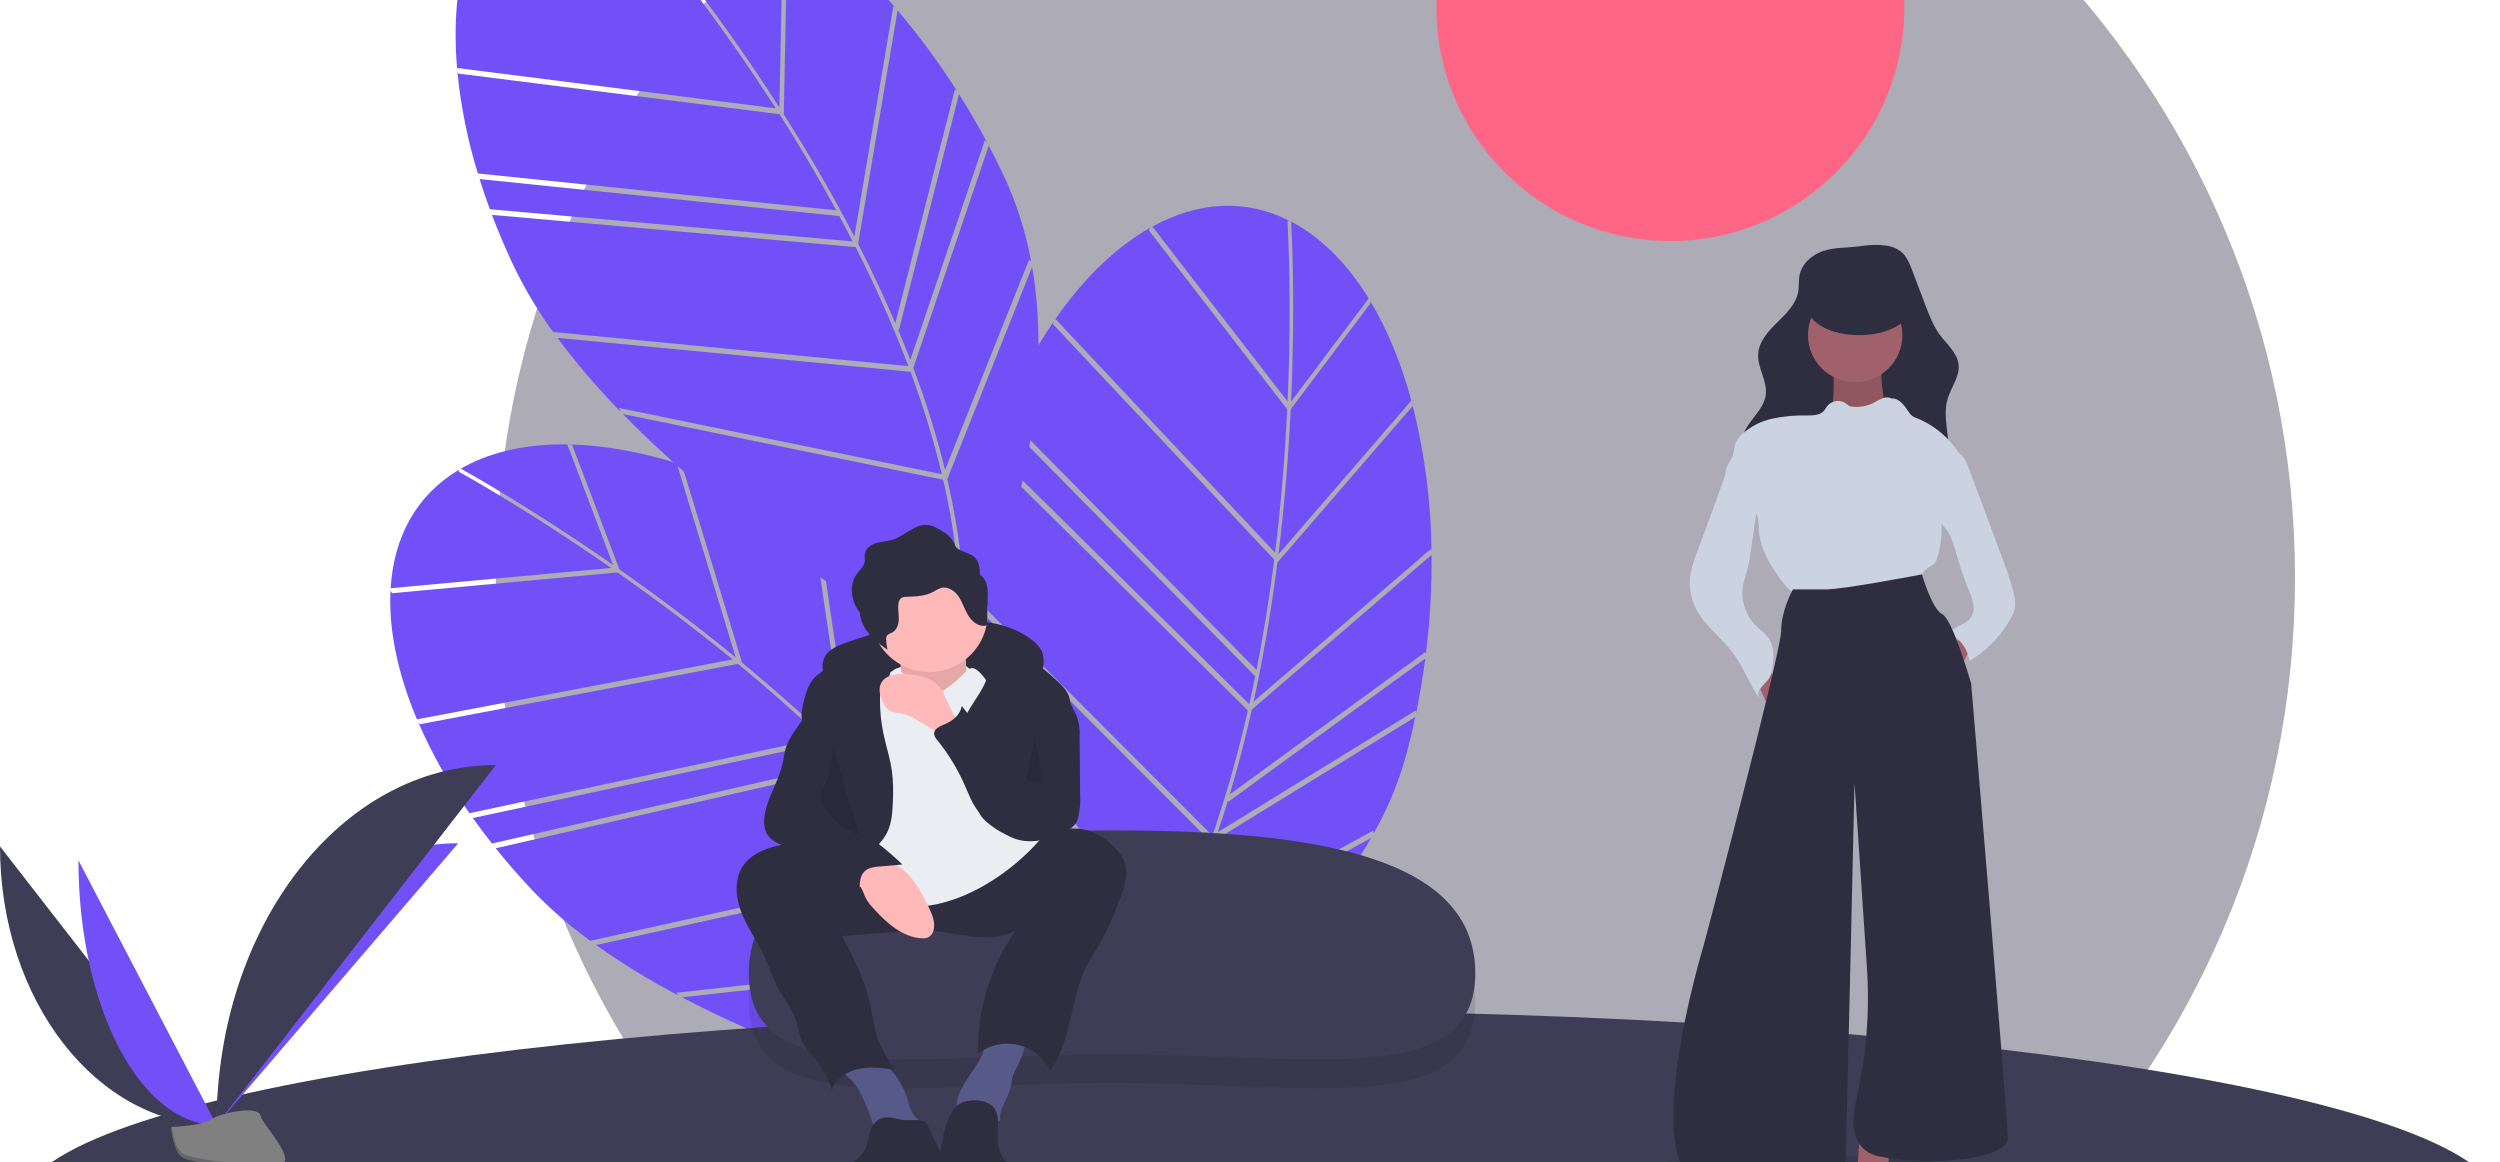 <svg width="413" height="192" viewBox="0 0 413 192" fill="none" xmlns="http://www.w3.org/2000/svg">
<path d="M230.525 243.685C312.6 243.685 379.134 177.32 379.134 95.454C379.134 13.589 312.6 -52.777 230.525 -52.777C148.451 -52.777 81.916 13.589 81.916 95.454C81.916 177.32 148.451 243.685 230.525 243.685Z" fill="#3F3D56" fill-opacity="0.43"/>
<path d="M275.945 39.819C297.289 39.819 314.591 22.56 314.591 1.271C314.591 -20.019 297.289 -37.277 275.945 -37.277C254.601 -37.277 237.299 -20.019 237.299 1.271C237.299 22.56 254.601 39.819 275.945 39.819Z" fill="#FF6584"/>
<path d="M113.932 -23.971L114.989 -2.004C119.368 3.821 124.092 10.488 128.754 17.753L129.42 -15.76L129.787 -15.526C124.394 -19.369 118.912 -22.309 113.565 -24.175L113.932 -23.971Z" fill="#7250F8"/>
<path d="M162.703 23.182L163.057 23.52C161.602 20.79 160.059 18.135 158.43 15.556L148.499 54.531L148.331 54.383C149.049 56.093 149.732 57.791 150.379 59.477L162.703 23.182Z" fill="#7250F8"/>
<path d="M147.575 1.025L147.941 1.317C142.691 -4.888 136.722 -10.451 130.16 -15.255L129.482 18.896C133.82 25.726 137.705 32.453 141.135 39.077L147.575 1.025Z" fill="#7250F8"/>
<path d="M75.54 11.687C76.098 17.443 77.238 23.129 78.942 28.657L138.159 34.749C135.067 29.063 131.876 23.728 128.778 18.866L75.691 12.152L75.54 11.687Z" fill="#7250F8"/>
<path d="M81.096 35.031L80.937 34.567L140.87 39.881C140.146 38.468 139.414 37.075 138.673 35.7L79.238 29.584L79.082 29.12C79.681 31.069 80.352 33.039 81.096 35.031Z" fill="#7250F8"/>
<path d="M157.755 14.744L158.115 15.061C155.144 10.399 151.86 5.943 148.287 1.723L141.76 40.29C144.022 44.72 146.071 49.088 147.907 53.393L157.755 14.744Z" fill="#7250F8"/>
<path d="M156.487 79.168C158.869 89.449 159.772 99.17 159.176 108.224C162.527 101.101 175.273 71.592 170.509 44.091L156.487 79.168Z" fill="#7250F8"/>
<path d="M92.091 55.816C95.262 60.077 98.716 64.121 102.429 67.921L102.285 67.406L155.597 78.346C154.21 72.605 152.479 66.952 150.413 61.418L92.091 55.816Z" fill="#7250F8"/>
<path d="M150.873 60.785C151.07 61.31 151.27 61.836 151.46 62.358C153.291 67.361 154.847 72.46 156.122 77.632L170.011 42.887L170.35 43.226C169.471 38.392 167.981 33.688 165.916 29.226C165.097 27.477 164.239 25.754 163.343 24.058L150.873 60.785Z" fill="#7250F8"/>
<path d="M128.157 17.897C123.543 10.717 118.872 4.131 114.544 -1.626L78.048 -9.852L77.924 -10.311C75.646 -4.326 74.813 3.026 75.503 11.237L128.157 17.897Z" fill="#7250F8"/>
<path d="M155.813 79.259L102.891 68.399C125.151 91.192 156.294 108.672 158.282 109.777C159.209 99.735 158.157 89.42 155.813 79.259Z" fill="#7250F8"/>
<path d="M150.038 60.483L150.05 60.448C147.505 53.756 144.601 47.206 141.35 40.826L81.27 35.499C82.29 38.194 83.443 40.917 84.728 43.669C86.601 47.589 88.828 51.331 91.382 54.849L150.038 60.483Z" fill="#7250F8"/>
<path d="M226.463 50.02L213.23 67.61C212.878 74.883 212.253 83.023 211.198 91.585L233.141 66.197L233.274 66.611C231.577 60.22 229.235 54.468 226.311 49.629L226.463 50.02Z" fill="#7250F8"/>
<path d="M213.29 66.335L226.109 49.295C222.79 43.902 218.736 39.673 214.029 37.015C213.784 36.876 213.538 36.747 213.292 36.618C213.408 38.594 214.013 50.198 213.29 66.335Z" fill="#7250F8"/>
<path d="M233.874 117.365L233.931 117.85C234.556 114.821 235.065 111.796 235.459 108.773L202.889 132.473L202.854 132.252C202.314 134.025 201.754 135.768 201.174 137.479L233.874 117.365Z" fill="#7250F8"/>
<path d="M236.391 90.675L236.486 91.132C236.41 83.013 235.37 74.932 233.388 67.057L211.028 92.928C210.002 100.949 208.693 108.601 207.099 115.885L236.391 90.675Z" fill="#7250F8"/>
<path d="M174.093 53.059C170.842 57.847 168.084 62.951 165.861 68.292L207.574 110.658C208.829 104.312 209.782 98.173 210.505 92.457L173.912 53.512L174.093 53.059Z" fill="#7250F8"/>
<path d="M163.445 74.572L163.618 74.114L206.38 116.336C206.726 114.787 207.053 113.248 207.363 111.718L165.496 69.195L165.672 68.738C164.888 70.62 164.145 72.565 163.445 74.572Z" fill="#7250F8"/>
<path d="M235.459 107.717L235.534 108.191C236.226 102.71 236.547 97.189 236.494 91.665L206.805 117.217C205.715 122.068 204.5 126.736 203.161 131.22L235.459 107.717Z" fill="#7250F8"/>
<path d="M193.287 156.53C188.547 165.964 183.027 174.025 176.779 180.619C183.915 177.265 212.6 162.646 226.516 138.434L193.287 156.53Z" fill="#7250F8"/>
<path d="M158.621 97.576C158.339 102.875 158.414 108.187 158.844 113.476L159.062 112.987L193.127 155.33C195.729 150.026 198.011 144.571 199.959 138.995L158.621 97.576Z" fill="#7250F8"/>
<path d="M212.706 66.318C213.484 48.859 212.697 36.769 212.686 36.595L212.979 36.456C205.643 32.754 197.804 33.343 190.37 37.428L212.706 66.318Z" fill="#7250F8"/>
<path d="M200.718 138.8C200.534 139.329 200.352 139.861 200.164 140.384C198.375 145.403 196.314 150.32 193.989 155.115L226.903 137.19L226.947 137.668C229.361 133.384 231.222 128.814 232.484 124.064C232.971 122.196 233.413 120.323 233.807 118.446L200.718 138.8Z" fill="#7250F8"/>
<path d="M210.647 91.316C211.684 82.851 212.298 74.807 212.645 67.619L189.796 38.065L189.995 37.633C184.413 40.792 179.07 45.925 174.351 52.688L210.647 91.316Z" fill="#7250F8"/>
<path d="M192.71 156.17L158.894 114.138C161.464 145.854 174.272 179.131 175.097 181.246C182.232 174.102 188.018 165.488 192.71 156.17Z" fill="#7250F8"/>
<path d="M200.269 138.036L200.3 138.016C202.619 131.244 204.571 124.351 206.146 117.369L163.279 75.044C162.342 77.768 161.489 80.599 160.719 83.536C159.654 87.747 158.977 92.046 158.695 96.38L200.269 138.036Z" fill="#7250F8"/>
<path d="M94.519 73.505L102.331 94.071C108.301 98.261 114.86 103.144 121.545 108.617L111.793 76.54L112.215 76.649C105.895 74.657 99.77 73.551 94.107 73.425L94.519 73.505Z" fill="#7250F8"/>
<path d="M101.283 93.338L93.716 73.416C87.372 73.325 81.621 74.477 76.85 77.02C76.602 77.152 76.361 77.29 76.12 77.428C77.856 78.388 88.005 84.09 101.283 93.338Z" fill="#7250F8"/>
<path d="M155.514 103.313L155.956 103.525C153.726 101.377 151.436 99.328 149.087 97.378L151.72 137.506L151.515 137.417C152.727 138.822 153.903 140.226 155.041 141.63L155.514 103.313Z" fill="#7250F8"/>
<path d="M134.261 86.905L134.699 87.07C127.784 82.787 120.384 79.337 112.654 76.791L122.592 109.48C128.834 114.637 134.613 119.837 139.928 125.079L134.261 86.905Z" fill="#7250F8"/>
<path d="M69.058 119.254C71.372 124.557 74.218 129.612 77.551 134.344L135.756 121.881C131.054 117.426 126.366 113.336 121.913 109.668L69.345 119.649L69.058 119.254Z" fill="#7250F8"/>
<path d="M81.575 139.742L81.28 139.35L139.925 125.926C138.799 124.806 137.67 123.706 136.54 122.626L78.12 135.135L77.828 134.742C79.001 136.41 80.25 138.077 81.575 139.742Z" fill="#7250F8"/>
<path d="M148.193 96.814L148.634 97.004C144.364 93.487 139.86 90.261 135.154 87.349L140.898 126.04C144.423 129.556 147.725 133.078 150.805 136.606L148.193 96.814Z" fill="#7250F8"/>
<path d="M166.952 158.474C172.403 167.517 176.274 176.484 178.513 185.278C179.493 177.47 182.47 145.477 169.417 120.792L166.952 158.474Z" fill="#7250F8"/>
<path d="M98.472 156.12C102.809 159.194 107.347 161.975 112.056 164.445L111.759 163.999L165.85 157.967C162.752 152.934 159.354 148.092 155.675 143.466L98.472 156.12Z" fill="#7250F8"/>
<path d="M100.957 93.821C86.588 83.819 75.93 78.009 75.776 77.926L75.816 77.605C68.754 81.803 65.056 88.723 64.534 97.173L100.957 93.821Z" fill="#7250F8"/>
<path d="M155.916 142.722C156.266 143.16 156.619 143.599 156.962 144.036C160.253 148.23 163.314 152.599 166.129 157.125L168.571 119.8L168.998 120.018C166.664 115.691 163.789 111.677 160.443 108.071C159.122 106.66 157.772 105.286 156.395 103.948L155.916 142.722Z" fill="#7250F8"/>
<path d="M121.022 108.938C114.409 103.532 107.926 98.708 102.026 94.568L64.768 97.997L64.508 97.598C64.195 103.992 65.682 111.241 68.882 118.838L121.022 108.938Z" fill="#7250F8"/>
<path d="M166.338 158.768L112.642 164.756C140.876 179.57 175.911 186.593 178.144 187.031C175.914 177.194 171.717 167.708 166.338 158.768Z" fill="#7250F8"/>
<path d="M155.028 142.692L155.029 142.655C150.535 137.075 145.744 131.742 140.675 126.676L81.886 140.134C83.691 142.382 85.631 144.616 87.706 146.837C90.702 149.988 93.98 152.86 97.499 155.418L155.028 142.692Z" fill="#7250F8"/>
<path d="M413 199.177C413 216.955 321.314 248.455 208.215 248.455C95.115 248.455 3.43 216.955 3.43 199.177C3.43 181.399 95.115 184.076 208.215 184.076C321.314 184.076 413 181.399 413 199.177Z" fill="#3F3D56"/>
<path opacity="0.1" d="M413 199.177C413 216.955 321.314 248.455 208.215 248.455C95.115 248.455 3.43 216.955 3.43 199.177C3.43 181.399 95.115 184.076 208.215 184.076C321.314 184.076 413 181.399 413 199.177Z" fill="black"/>
<path d="M208.215 231.366C321.314 231.366 413 216.955 413 199.177C413 181.399 321.314 166.987 208.215 166.987C95.115 166.987 3.43 181.399 3.43 199.177C3.43 216.955 95.115 231.366 208.215 231.366Z" fill="#3F3D56"/>
<path opacity="0.1" d="M243.719 165.532C243.719 184.9 216.653 178.909 183.513 178.909C150.373 178.909 123.709 184.9 123.709 165.532C123.709 146.163 150.772 141.951 183.911 141.951C217.051 141.951 243.719 146.163 243.719 165.532Z" fill="black"/>
<path d="M243.719 160.763C243.719 180.131 216.653 174.141 183.513 174.141C150.373 174.141 123.709 180.131 123.709 160.763C123.709 141.395 150.772 137.182 183.911 137.182C217.051 137.182 243.719 141.395 243.719 160.763Z" fill="#3F3D56"/>
<path d="M137.11 107.469C137.839 106.952 138.643 106.549 139.495 106.276C144.895 104.272 150.554 103.043 156.301 102.627C161.298 102.273 166.714 102.693 170.617 105.826C171.224 106.27 171.721 106.848 172.069 107.513C172.56 108.57 172.411 109.799 172.252 110.953C172.217 111.401 172.104 111.839 171.918 112.248C171.393 113.245 170.1 113.595 168.977 113.475C167.853 113.356 166.8 112.882 165.692 112.662C165.006 112.543 164.313 112.472 163.617 112.451L156.669 112.076C152.348 111.842 147.97 111.613 143.732 112.483C142.428 112.717 141.167 113.15 139.995 113.767C139.027 114.31 138.375 115.087 137.477 114.086C135.898 112.327 135.025 109.094 137.11 107.469Z" fill="#2F2E41"/>
<path d="M147.877 110.534C147.877 110.534 157.222 106.355 160.767 111.177C164.312 115.998 158.834 114.07 158.834 114.07L152.711 115.998L145.943 114.713L147.877 110.534Z" fill="#EAEDF2"/>
<path d="M148.36 107.48C148.36 107.48 149.649 113.588 148.682 115.195C147.716 116.802 154.161 119.052 154.161 119.052L160.284 116.481C160.284 116.481 158.673 106.516 160.284 104.587L148.36 107.48Z" fill="#FFB9B9"/>
<path opacity="0.1" d="M148.36 107.48C148.36 107.48 149.649 113.588 148.682 115.195C147.716 116.802 154.161 119.052 154.161 119.052L160.284 116.481C160.284 116.481 158.673 106.516 160.284 104.587L148.36 107.48Z" fill="black"/>
<path d="M142.321 180.918C143.188 182.71 143.9 184.572 144.451 186.485C144.46 186.548 144.482 186.608 144.516 186.662C144.551 186.716 144.596 186.762 144.649 186.798C144.702 186.833 144.762 186.857 144.825 186.867C144.888 186.878 144.953 186.875 145.015 186.859L150.747 186.853C151.455 186.852 152.404 186.625 152.396 185.919C152.391 185.424 151.883 185.115 151.505 184.793C150.456 183.9 150.182 182.427 149.748 181.121C148.903 178.606 147.275 176.425 145.101 174.897C144.808 174.667 144.469 174.5 144.108 174.407C143.745 174.354 143.375 174.374 143.019 174.466C142.013 174.668 138.255 175.361 138.965 176.821C139.271 177.45 140.403 178.104 140.878 178.691C141.432 179.384 141.915 180.13 142.321 180.918Z" fill="#575A89"/>
<path d="M162.254 174.287C162.052 174.71 161.827 175.123 161.58 175.522C160.75 176.888 159.77 178.163 158.997 179.562C158.475 180.417 158.154 181.377 158.055 182.373C158.011 182.871 158.087 183.372 158.278 183.834C158.468 184.297 158.767 184.706 159.149 185.03C159.981 185.66 161.122 185.689 162.156 185.542C163.19 185.395 164.218 185.1 165.26 185.177C164.909 183.195 166.585 181.45 167.004 179.481C167.122 178.928 167.139 178.355 167.297 177.812C167.467 177.315 167.684 176.836 167.946 176.381C168.781 174.76 169.37 173.024 169.697 171.231C169.736 171.013 164.601 170.978 164.119 171.082C162.616 171.406 162.836 173.043 162.254 174.287Z" fill="#575A89"/>
<path d="M122.677 143.144C121.211 145.432 121.549 148.464 122.579 150.978C123.608 153.492 125.247 155.714 126.368 158.188C127.083 159.766 127.585 161.438 128.39 162.972C129.387 164.871 130.842 166.545 131.511 168.582C131.938 169.88 132.036 171.304 132.727 172.484C133.144 173.114 133.621 173.704 134.15 174.245C135.638 175.945 136.755 177.936 137.43 180.09C138.062 178.214 139.952 176.984 141.894 176.578C143.836 176.172 145.848 176.448 147.813 176.725C146.717 175.031 145.61 173.316 144.957 171.409C144.325 169.564 144.139 167.602 143.713 165.699C142.841 161.798 140.976 158.2 139.131 154.651L148.617 153.901C150.166 153.746 151.722 153.688 153.278 153.728C155.727 153.843 158.125 154.442 160.561 154.719C162.996 154.996 165.573 154.923 167.743 153.787C163.593 159.727 161.431 166.823 161.568 174.062C162.495 173.345 163.572 172.844 164.719 172.596C165.866 172.348 167.054 172.358 168.196 172.627C169.338 172.896 170.405 173.416 171.32 174.15C172.234 174.883 172.973 175.811 173.481 176.866C177.199 171.799 176.757 164.744 179.703 159.195C180.308 158.054 181.051 156.991 181.704 155.877C182.94 153.639 183.997 151.307 184.868 148.905C185.692 146.802 186.522 144.463 185.731 142.348C185.403 141.546 184.925 140.813 184.323 140.188C182.623 138.319 180.258 136.936 177.728 136.879C173.846 136.79 170.638 139.661 167.232 141.522C163.166 143.678 158.567 144.629 153.978 144.264C149.299 143.934 144.831 142.406 140.374 141.061C138.144 140.357 135.878 139.774 133.585 139.314C131.673 138.956 129.853 139.353 127.969 139.84C125.919 140.371 123.857 141.302 122.677 143.144Z" fill="#2F2E41"/>
<path d="M163.184 101.373C163.182 103.93 162.163 106.381 160.35 108.189C158.537 109.997 156.08 111.014 153.516 111.016C152.94 111.017 152.365 110.965 151.798 110.862C149.989 110.536 148.311 109.702 146.959 108.458C145.608 107.214 144.641 105.612 144.171 103.839C143.7 102.066 143.747 100.196 144.304 98.449C144.861 96.701 145.907 95.148 147.318 93.972C148.729 92.797 150.447 92.046 152.27 91.81C154.093 91.573 155.946 91.86 157.611 92.637C159.277 93.414 160.686 94.648 161.673 96.196C162.66 97.743 163.184 99.539 163.184 101.373Z" fill="#FFB9B9"/>
<path d="M147.877 110.534C147.877 110.534 149.649 111.337 150.294 111.98C150.938 112.623 152.872 116.159 156.095 113.909C159.317 111.659 159.639 110.373 160.606 110.373C161.573 110.373 162.862 112.302 162.862 112.302L171.724 138.821C169.336 141.51 166.568 143.838 163.507 145.732C158.35 148.946 152.227 150.554 149.327 149.268C146.427 147.982 140.948 147.018 139.981 144.446C139.015 141.875 137.403 134.16 137.403 134.16L141.915 114.552L147.877 110.534Z" fill="#EAEDF2"/>
<path d="M146.632 137.355C147.335 135.841 147.437 134.127 147.497 132.46C147.591 130.809 147.547 129.153 147.365 127.509C147.08 125.359 146.378 123.288 145.935 121.164C145.546 119.302 145.357 117.404 145.371 115.501C145.377 114.633 145.44 113.72 145.915 112.992C146.245 112.484 146.763 112.091 146.97 111.521C147.375 110.405 146.373 109.236 145.276 108.776C143.939 108.276 142.477 108.218 141.104 108.609C139.743 109.002 138.427 109.538 137.18 110.21C136.237 110.612 135.37 111.171 134.616 111.864C133.616 112.896 133.176 114.334 132.821 115.726C132.537 116.839 132.284 118.001 132.5 119.13C132.851 120.963 134.35 122.341 135.148 124.029C136.076 125.989 136.013 128.272 135.644 130.408C135.275 132.544 134.621 134.632 134.419 136.79C134.217 138.947 134.527 141.267 135.882 142.96C136.434 143.651 137.933 145.287 138.944 145.101C139.738 144.956 140.889 143.212 141.529 142.659C143.378 141.062 145.571 139.642 146.632 137.355Z" fill="#2F2E41"/>
<path d="M163.516 109.486C163.545 111.278 162.752 112.982 161.821 114.516C160.889 116.049 159.794 117.499 159.108 119.156C158.255 121.231 158.08 123.521 158.61 125.7C158.807 126.442 159.044 127.173 159.321 127.889L161.087 132.72C161.324 133.48 161.669 134.202 162.111 134.865C162.51 135.372 162.978 135.822 163.502 136.2C164.843 137.28 166.387 138.083 168.042 138.562C169.709 139.038 171.489 138.937 173.091 138.275C173.261 131.726 174.316 125.23 176.227 118.962C176.58 117.805 176.966 116.587 176.693 115.408C176.388 114.088 175.325 113.097 174.315 112.192C171.224 109.424 167.826 106.516 163.689 106.143C161.295 105.927 163.496 108.189 163.516 109.486Z" fill="#2F2E41"/>
<path d="M142.368 146.858C142.613 147.337 142.766 147.858 143.008 148.338C143.366 148.982 143.808 149.575 144.323 150.102C146.478 152.485 149.112 154.859 152.326 155.003C152.645 155.032 152.967 154.992 153.269 154.884C153.541 154.745 153.775 154.542 153.95 154.293C154.125 154.043 154.236 153.755 154.273 153.453C154.501 152.208 153.95 150.966 153.398 149.826C152.203 147.356 150.858 144.824 148.619 143.231C147.502 142.467 146.225 141.966 144.885 141.764C143.545 141.563 142.177 141.668 140.883 142.07C139.718 142.428 137.784 143.054 139.328 144.115C140.499 144.92 141.689 145.533 142.368 146.858Z" fill="#FFB9B9"/>
<path d="M156.262 115.414C155.927 114.51 155.413 113.683 154.75 112.982C154.082 112.418 153.291 112.018 152.44 111.814C151.337 111.5 150.197 111.337 149.051 111.33C147.686 111.321 146.103 111.686 145.524 112.919C145.064 113.898 145.42 115.057 145.884 116.034C146.082 116.54 146.412 116.985 146.839 117.321C147.428 117.718 148.189 117.705 148.887 117.838C149.968 118.112 150.993 118.575 151.913 119.206L154.303 120.647L158.409 123.123C158.301 123.058 158.34 120.249 158.213 119.789C157.807 118.306 156.893 116.818 156.262 115.414Z" fill="#FFB9B9"/>
<path d="M144.302 185.757C143.341 187.059 143.534 188.921 142.683 190.297C141.945 191.49 140.555 192.115 139.632 193.172C139.338 193.523 139.075 193.9 138.848 194.297C137.992 195.728 137.296 197.56 138.139 198.998C138.817 200.155 140.243 200.607 141.55 200.915C143.202 201.304 144.919 201.616 146.59 201.318C148.262 201.021 149.895 200 150.491 198.414C150.608 198.015 150.748 197.624 150.908 197.24C151.814 195.461 154.656 195.442 155.583 193.674C156.232 192.437 155.635 190.941 155.039 189.678L153.218 185.819C152.614 184.539 150.164 185.275 148.887 184.968C147.222 184.568 145.5 184.127 144.302 185.757Z" fill="#2F2E41"/>
<path d="M158.386 182.442C157.64 183.028 157.07 183.806 156.738 184.693C155.837 186.767 155.528 189.04 155.227 191.281C155.056 192.172 155.038 193.086 155.175 193.983C155.563 195.812 157.225 197.159 159.014 197.719C160.803 198.278 162.722 198.192 164.595 198.1C165.199 198.116 165.799 197.994 166.349 197.745C167.29 197.228 167.658 196.011 167.496 194.951C167.335 193.891 166.755 192.948 166.186 192.038C165.618 191.128 165.037 190.186 164.875 189.126C164.601 187.344 165.373 184.728 164.275 183.115C163.175 181.499 159.854 181.416 158.386 182.442Z" fill="#2F2E41"/>
<path d="M162.941 96.347C162.769 95.77 162.39 95.277 161.877 94.961C161.903 94.344 161.827 93.726 161.652 93.133C161.066 91.406 159.679 91.505 158.371 90.742C157.803 90.411 157.838 90.118 157.543 89.574C157.155 88.861 156.575 88.271 155.868 87.87C155.029 87.336 154.142 86.787 153.149 86.719C151.062 86.578 149.461 88.536 147.466 89.164C146.587 89.441 145.642 89.453 144.758 89.715C143.874 89.976 142.992 90.602 142.861 91.512C142.8 91.932 142.907 92.364 142.845 92.784C142.723 93.619 141.988 94.204 141.497 94.891C140.409 96.409 140.534 98.555 141.403 100.208C141.586 100.55 141.796 100.877 142.03 101.187C142.103 101.968 142.328 102.727 142.692 103.422C143.562 105.075 145.058 106.31 146.621 107.336C146.493 106.788 146.416 106.229 146.389 105.667C146.367 105.48 146.392 105.29 146.46 105.114C146.635 104.751 147.094 104.655 147.445 104.456C148.172 104.044 148.456 103.133 148.477 102.3C148.498 101.467 148.321 100.632 148.409 99.804C148.412 99.613 148.456 99.425 148.536 99.252C148.617 99.08 148.733 98.926 148.877 98.8C149.145 98.648 149.451 98.575 149.76 98.59C151.248 98.53 152.803 98.502 154.116 97.8C154.539 97.52 154.994 97.29 155.472 97.116C156.587 96.826 157.728 97.606 158.371 98.561C159.013 99.515 159.334 100.651 159.927 101.637C160.521 102.624 161.545 103.503 162.692 103.386C162.757 103.386 162.821 103.373 162.88 103.347C162.939 103.32 162.992 103.282 163.035 103.234C163.084 103.146 163.106 103.044 163.098 102.943L163.162 98.57C163.215 97.822 163.141 97.07 162.941 96.347Z" fill="#2F2E41"/>
<path d="M132.345 119.223C131.423 120.58 130.359 121.885 129.852 123.445C129.554 124.362 129.461 125.331 129.246 126.271C128.527 129.4 126.451 132.18 126.242 135.383C126.169 136.095 126.274 136.814 126.547 137.475C127.143 138.768 128.568 139.449 129.928 139.877C131.287 140.305 132.747 140.614 133.833 141.536C134.379 142.059 134.875 142.632 135.312 143.247C137.083 145.444 139.465 147.07 142.159 147.92C141.946 146.457 141.846 144.694 143.018 143.79C143.653 143.301 144.501 143.214 145.3 143.145L149.076 142.819C146.558 140.383 143.783 138.227 140.798 136.388C139.754 135.744 138.618 135.066 138.141 133.938C137.895 133.211 137.793 132.443 137.84 131.677C137.814 128.876 137.576 126.081 137.129 123.316C136.818 121.396 136.406 119.493 135.936 117.605C135.804 117.075 135.022 114.698 134.061 115.255C133.835 115.386 133.623 116.893 133.49 117.206C133.176 117.914 132.792 118.59 132.345 119.223Z" fill="#2F2E41"/>
<path d="M175.835 114.093L177.377 117.292C178.12 118.607 178.458 120.112 178.349 121.617L178.441 131.213C178.512 132.495 178.405 133.78 178.124 135.033C178.028 135.446 177.847 135.835 177.592 136.174C177.331 136.467 177.023 136.714 176.68 136.907C173.762 138.726 169.978 139.76 166.895 138.236C166.188 137.86 165.517 137.423 164.888 136.929C163.659 136.021 162.413 135.096 161.493 133.877C160.531 132.602 159.98 131.074 159.332 129.615C158.171 126.996 156.67 124.54 154.868 122.311C154.569 122.016 154.375 121.632 154.315 121.217C154.296 120.376 155.296 119.962 156.076 119.642C157.409 119.096 158.666 118.041 158.889 116.621C161.722 120.328 164.849 124.244 169.321 125.598C169.391 125.643 169.472 125.668 169.555 125.671C169.638 125.673 169.721 125.653 169.794 125.613C169.866 125.573 169.927 125.513 169.968 125.442C170.01 125.37 170.032 125.288 170.031 125.205C170.285 124.146 170.374 123.055 170.56 121.982C170.901 120.027 171.556 118.141 172.502 116.395C173.031 115.417 174.746 111.835 175.835 114.093Z" fill="#2F2E41"/>
<path opacity="0.1" d="M137.57 123.343C137.613 125.614 137.129 127.864 136.157 129.918C135.904 130.372 135.718 130.859 135.604 131.366C135.435 132.447 136.051 133.493 136.756 134.331C138.146 135.979 139.949 137.23 141.982 137.957" fill="black"/>
<path opacity="0.1" d="M171.054 121.43C170.827 122.039 171.033 122.713 171.208 123.339C171.716 125.156 171.952 127.037 171.911 128.923C171.919 128.956 171.918 128.99 171.908 129.022C171.899 129.055 171.882 129.084 171.858 129.109C171.835 129.133 171.805 129.151 171.773 129.161C171.741 129.171 171.706 129.173 171.673 129.166C170.929 129.212 170.078 129.216 169.573 128.669" fill="black"/>
<path opacity="0.1" d="M297.46 212.291C325.185 212.291 347.66 207.487 347.66 201.561C347.66 195.635 325.185 190.831 297.46 190.831C269.735 190.831 247.26 195.635 247.26 201.561C247.26 207.487 269.735 212.291 297.46 212.291Z" fill="black"/>
<path d="M322.56 105.787L318.974 109.364L322.56 112.94L326.146 105.787H322.56Z" fill="#A0616A"/>
<path d="M323.367 74.774C324.373 75.185 324.852 76.308 325.231 77.324L329.883 89.791L330.788 92.218C331.232 93.408 331.676 94.599 332.052 95.812C332.289 96.579 332.499 97.355 332.681 98.138C332.87 98.808 332.942 99.505 332.895 100.2C332.77 100.964 332.49 101.695 332.073 102.348C330.455 105.16 328.15 107.517 325.374 109.202C325.214 108.171 324.797 107.197 324.162 106.368C323.526 105.54 322.693 104.883 321.738 104.459L324.143 103.139C324.652 102.901 325.109 102.567 325.491 102.155C325.724 101.833 325.889 101.468 325.978 101.082C326.066 100.695 326.076 100.295 326.005 99.904C325.861 99.125 325.621 98.367 325.291 97.646C324.484 95.637 323.784 93.587 323.194 91.505C322.844 90.273 322.523 89.007 321.831 87.929C321.203 86.951 320.293 86.169 319.723 85.157C318.853 83.614 318.875 81.715 319.259 79.987C319.584 78.528 320.127 77.124 320.585 75.704C320.944 74.588 322.29 74.334 323.367 74.774Z" fill="#CBD2E0"/>
<path d="M301.191 41.465C299.341 42.088 297.665 43.545 297.287 45.456C297.111 46.341 297.219 47.261 297.071 48.152C296.728 50.217 295.103 51.794 293.604 53.26C292.105 54.725 290.557 56.427 290.447 58.517C290.328 60.807 291.992 62.951 291.704 65.225C291.369 67.868 288.572 69.58 287.88 72.152C287.418 73.87 287.984 75.72 288.915 77.236C290.689 80.126 293.722 82.088 296.952 83.14C300.181 84.192 303.621 84.413 307.018 84.449C311.155 84.492 315.646 84.138 318.754 81.415C320.529 79.845 321.644 77.664 321.875 75.309C322.17 72.155 320.85 68.896 321.761 65.861C322.334 63.951 323.771 62.206 323.556 60.224C323.346 58.286 321.649 56.912 320.485 55.346C319.398 53.884 318.738 52.158 318.092 50.456L315.88 44.632C315.445 43.487 314.968 42.283 313.999 41.532C312.185 40.125 309.268 40.401 307.146 40.691C305.178 40.961 303.083 40.828 301.191 41.465Z" fill="#2F2E41"/>
<path d="M302.902 60.658C302.902 60.658 303.118 67.136 302.469 67.784C301.819 68.432 305.067 72.751 305.067 72.751L310.912 72.535L313.944 70.16L311.345 66.704C311.345 66.704 310.263 61.09 311.129 59.794C311.995 58.498 302.902 60.658 302.902 60.658Z" fill="#A0616A"/>
<path opacity="0.1" d="M302.902 60.658C302.902 60.658 303.118 67.136 302.469 67.784C301.819 68.432 305.067 72.751 305.067 72.751L310.912 72.535L313.944 70.16L311.345 66.704C311.345 66.704 310.263 61.09 311.129 59.794C311.995 58.498 302.902 60.658 302.902 60.658Z" fill="black"/>
<path d="M289.37 110.651L293.05 118.857L295.865 115.402L290.236 108.06L289.37 110.651Z" fill="#A0616A"/>
<path d="M307.232 187.639L306.366 199.732L308.531 201.46L311.995 198.436V189.582L307.232 187.639Z" fill="#A0616A"/>
<path d="M306.474 63.141C310.778 63.141 314.268 59.66 314.268 55.367C314.268 51.073 310.778 47.593 306.474 47.593C302.169 47.593 298.68 51.073 298.68 55.367C298.68 59.66 302.169 63.141 306.474 63.141Z" fill="#A0616A"/>
<path d="M312.488 65.823C312.255 65.711 312 65.651 311.741 65.646C311.481 65.641 311.224 65.692 310.986 65.795C310.514 66.004 310.055 66.242 309.612 66.509C308.475 67.099 307.185 67.333 305.912 67.18C305.762 67.169 305.616 67.132 305.479 67.069C305.335 66.98 305.202 66.872 305.083 66.75C304.622 66.376 304.032 66.196 303.44 66.247C302.847 66.297 302.298 66.576 301.907 67.023C301.678 67.308 301.522 67.647 301.272 67.914C300.625 68.604 299.557 68.632 298.61 68.63C296.646 68.576 294.683 68.755 292.762 69.165C290.832 69.58 289.054 70.52 287.626 71.879C287.236 72.245 286.926 72.687 286.714 73.177C286.452 73.849 286.487 74.603 286.252 75.285C285.99 76.044 285.411 76.667 285.177 77.435C285 78.013 285.025 78.657 284.729 79.184C285.995 80.277 287.067 81.734 288.332 82.826C289.17 83.549 290.047 84.332 290.362 85.391C290.503 86.044 290.566 86.712 290.549 87.38C290.705 90.575 292.442 93.472 294.385 96.017C294.917 96.772 295.554 97.447 296.277 98.023C297.259 98.69 298.374 99.136 299.545 99.332C301.757 99.783 304.034 99.781 306.291 99.758C308.624 99.735 310.998 99.686 313.216 98.963C314.345 98.649 315.36 98.02 316.143 97.15C317.055 96.032 317.411 94.416 318.656 93.684C318.957 93.546 319.242 93.376 319.507 93.177C319.76 92.902 319.94 92.568 320.028 92.206C320.464 90.85 320.703 89.438 320.741 88.015C320.709 87.16 320.767 86.305 320.914 85.463C321.129 84.721 321.443 84.01 321.847 83.351L324.426 78.686C324.635 78.306 324.581 77.749 324.6 77.316C324.581 76.692 324.389 76.086 324.045 75.564C322.372 72.615 319.745 70.321 316.593 69.058C316.344 68.973 316.108 68.858 315.889 68.714C315.631 68.497 315.413 68.238 315.245 67.947C314.56 66.918 313.724 65.759 312.488 65.823Z" fill="#CBD2E0"/>
<path d="M280.346 91.232C279.837 92.465 279.464 93.75 279.232 95.063C278.983 96.878 279.276 98.725 280.075 100.374C281.465 103.228 284.201 105.163 286.133 107.684C287.927 110.026 288.995 112.833 290.549 115.34C290.278 114.702 290.607 113.963 291.051 113.43C291.494 112.896 292.061 112.453 292.386 111.841C292.607 111.366 292.747 110.858 292.798 110.337C293.03 108.783 293.155 107.093 292.36 105.736C291.762 104.714 290.729 104.036 289.911 103.179C289.092 102.307 288.491 101.256 288.155 100.11C287.819 98.963 287.758 97.755 287.976 96.581C288.133 95.772 288.423 94.996 288.64 94.202C288.908 93.134 289.111 92.051 289.248 90.959L290.223 84.28C290.483 82.503 290.702 80.537 289.693 79.05C289.497 78.739 289.224 78.482 288.902 78.303C288.635 78.182 288.351 78.102 288.06 78.067C286.999 77.894 285.562 77.43 285.043 78.565C284.418 79.933 283.983 81.425 283.459 82.837L280.346 91.232Z" fill="#CBD2E0"/>
<path d="M317.504 94.886C317.504 94.886 304.634 97.37 301.602 97.37H296.19C296.19 97.37 294.241 100.825 294.241 104.28C294.241 107.736 281.468 156.109 281.468 156.109C281.468 156.109 269.343 195.845 282.767 196.061C296.19 196.277 304.634 196.925 304.85 192.39C305.067 187.855 306.366 129.331 306.366 129.331L308.386 159.424C308.93 166.874 308.35 174.362 306.666 181.641C305.697 185.721 305.847 190.194 310.696 191.094C320.005 192.822 331.697 191.31 331.697 188.071C331.697 184.831 325.634 112.919 325.634 112.919C325.634 112.919 322.603 102.337 320.871 101.473C319.139 100.609 317.504 94.886 317.504 94.886Z" fill="#2F2E41"/>
<path d="M306.365 194.549L305.499 201.028C305.499 201.028 307.881 204.483 308.53 204.483C309.18 204.483 312.644 201.46 312.644 201.46C312.644 201.46 312.427 198.22 312.644 197.357C312.86 196.493 313.293 192.39 312.644 192.174C311.994 191.958 311.994 196.987 311.994 196.987L309.18 199.948L306.466 198.325L306.365 194.549Z" fill="#2F2E41"/>
<path d="M307.123 55.367C311.787 55.367 315.567 53.337 315.567 50.832C315.567 48.327 311.787 46.297 307.123 46.297C302.46 46.297 298.68 48.327 298.68 50.832C298.68 53.337 302.46 55.367 307.123 55.367Z" fill="#2F2E41"/>
<path d="M0 139.828C0 165.269 16 185.854 35.774 185.854L0 139.828Z" fill="#3F3D56"/>
<path d="M35.774 185.854C35.774 160.128 53.63 139.311 75.696 139.311L35.774 185.854Z" fill="#7250F8"/>
<path d="M12.961 142.135C12.961 166.3 23.165 185.854 35.774 185.854L12.961 142.135Z" fill="#7250F8"/>
<path d="M35.774 185.854C35.774 152.982 56.412 126.383 81.917 126.383L35.774 185.854Z" fill="#3F3D56"/>
<path d="M28.248 186.179C28.248 186.179 33.321 186.023 34.85 184.937C36.379 183.851 42.654 182.554 43.034 184.296C43.413 186.038 50.658 192.958 44.93 193.004C39.203 193.051 31.622 192.115 30.095 191.187C28.569 190.26 28.248 186.179 28.248 186.179Z" fill="#808080"/>
<path opacity="0.2" d="M45.032 192.398C39.305 192.444 31.724 191.508 30.198 190.581C29.035 189.875 28.572 187.341 28.417 186.172C28.31 186.177 28.248 186.179 28.248 186.179C28.248 186.179 28.569 190.26 30.095 191.187C31.622 192.115 39.203 193.051 44.93 193.004C46.584 192.991 47.155 192.404 47.123 191.535C46.894 192.06 46.263 192.388 45.032 192.398Z" fill="black"/>
</svg>
